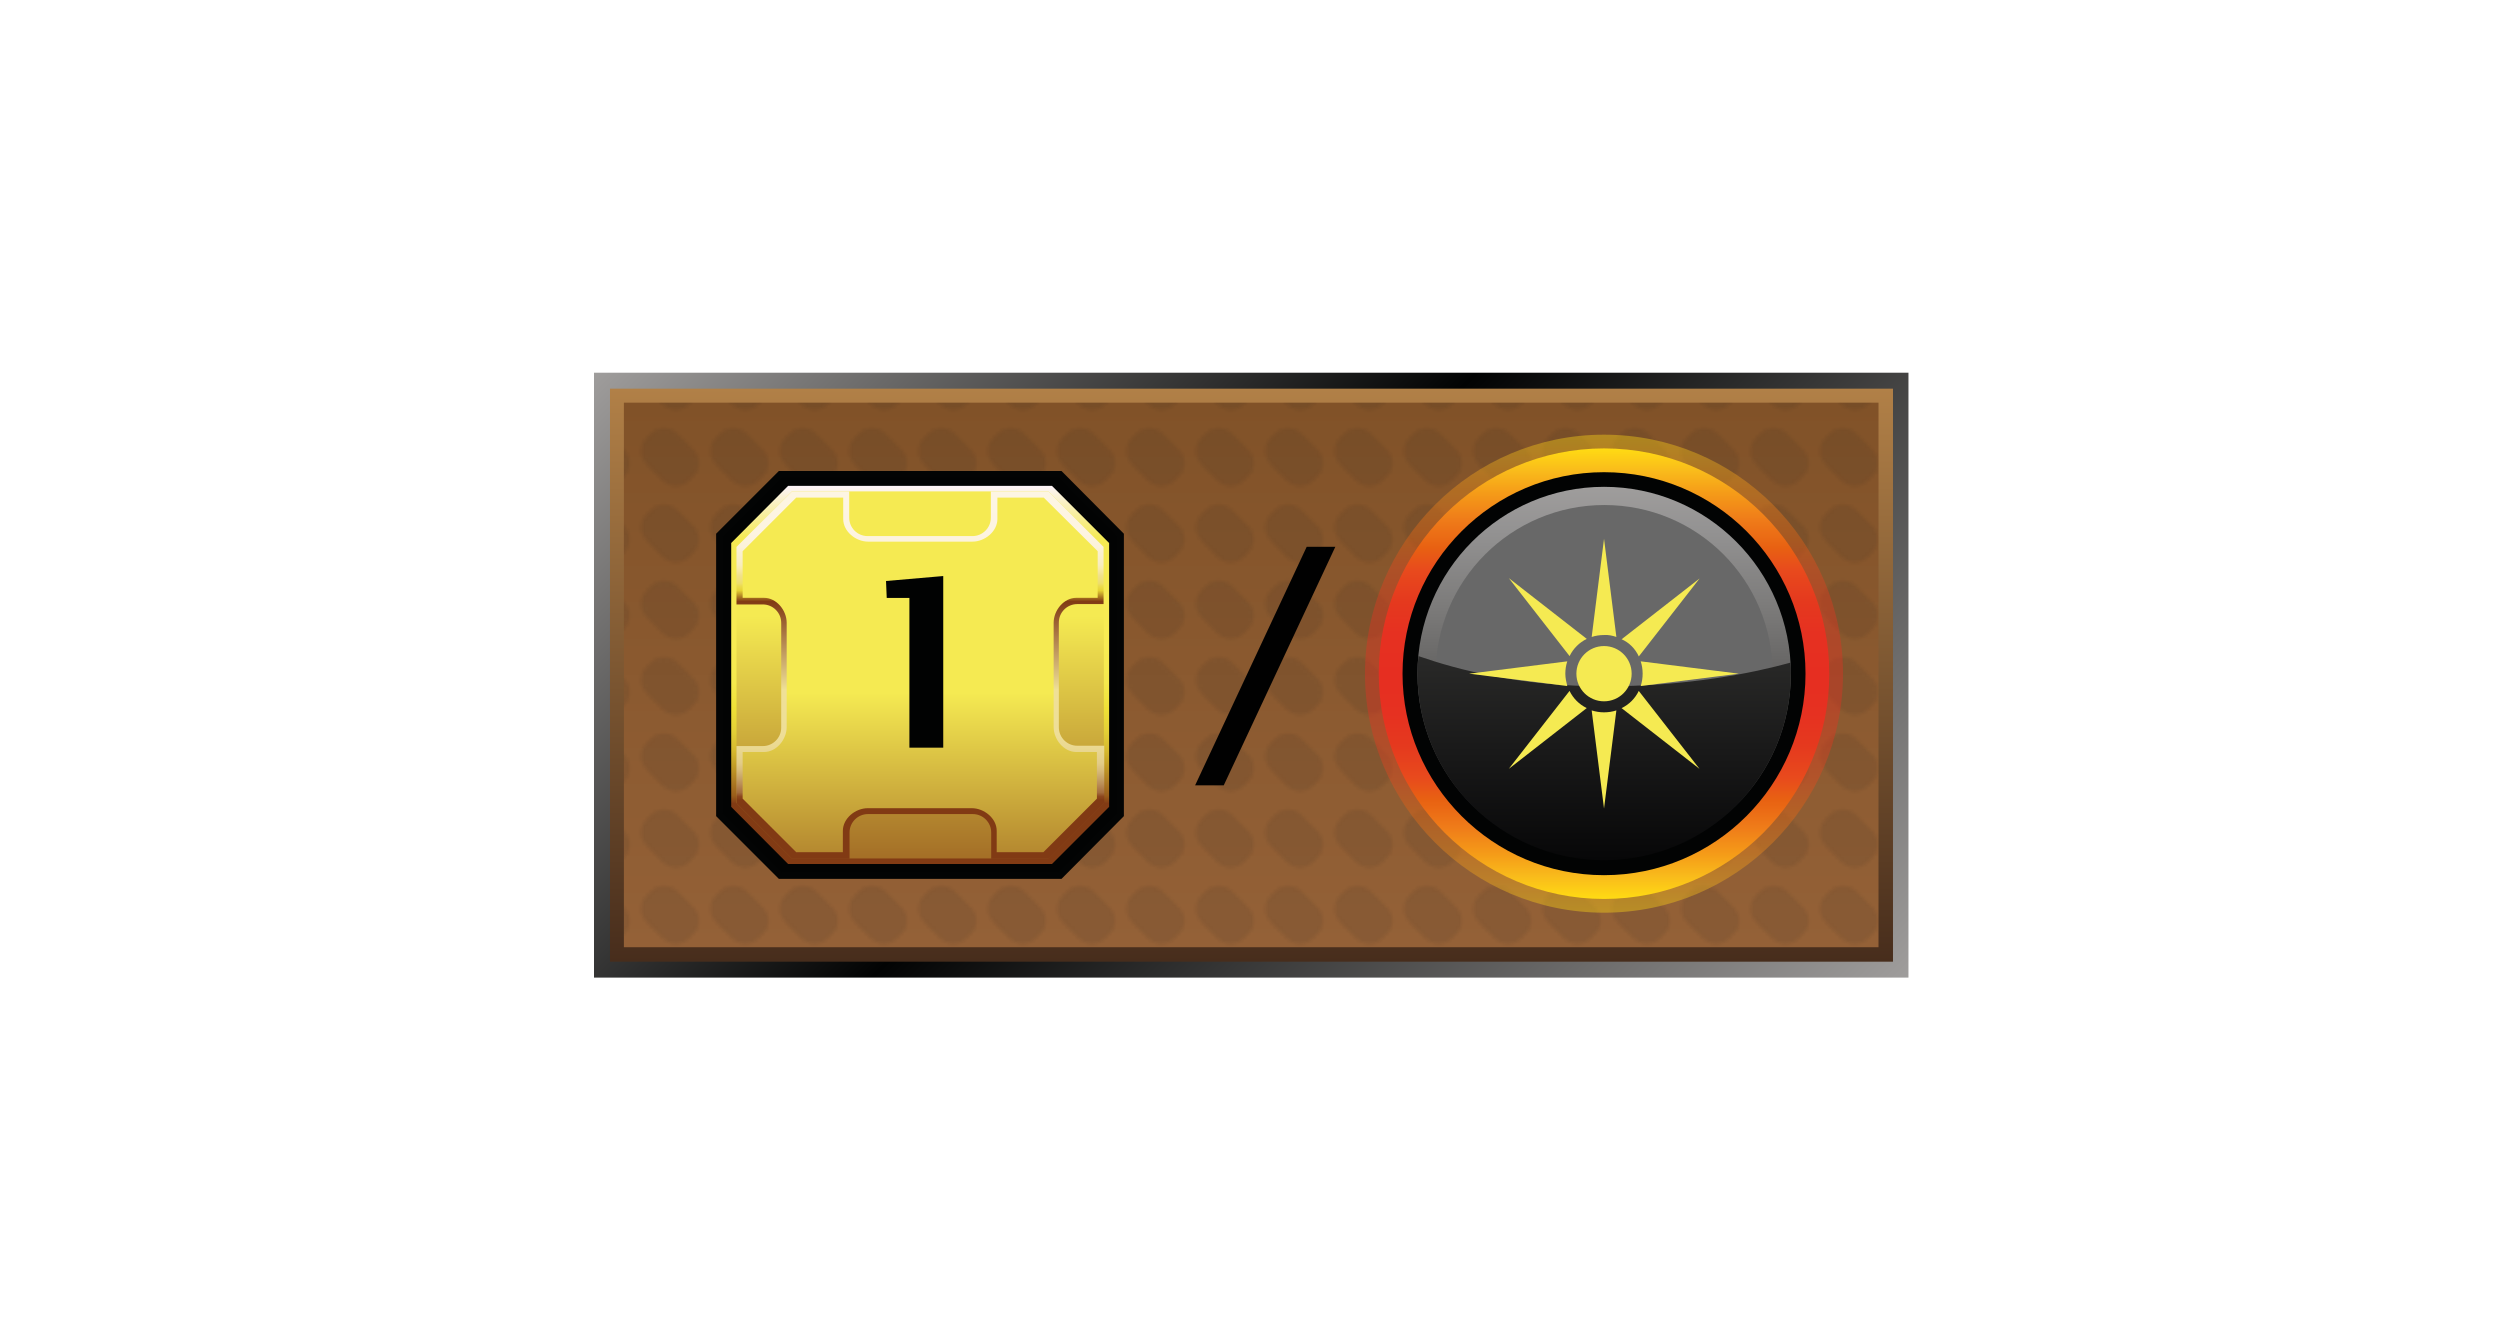 <?xml version="1.0" encoding="UTF-8"?><svg id="Layer" xmlns="http://www.w3.org/2000/svg" xmlns:xlink="http://www.w3.org/1999/xlink" viewBox="0 0 721 379.91"><defs><style>.cls-1{fill:url(#linear-gradient-2);}.cls-2{fill:#20201e;}.cls-3,.cls-4{fill:#020303;}.cls-5{fill:url(#linear-gradient-6);}.cls-6{fill:url(#linear-gradient-11);}.cls-7{fill:#fff;opacity:0;stroke:#1d1d1b;}.cls-7,.cls-4{stroke-miterlimit:10;}.cls-8{fill:url(#linear-gradient-10);}.cls-9{fill:url(#Nowy_wzorek_4);opacity:.1;}.cls-9,.cls-10{isolation:isolate;}.cls-11{fill:#f5ea52;}.cls-12{fill:url(#linear-gradient-5);}.cls-4{stroke:#030404;stroke-width:1.9px;}.cls-13{fill:none;}.cls-14{fill:url(#linear-gradient-7);}.cls-15{fill:url(#linear-gradient-9);}.cls-16{fill:url(#linear-gradient-3);}.cls-10{fill:url(#linear-gradient-8);opacity:.4;}.cls-17{fill:url(#linear-gradient);}.cls-18{fill:#010202;}.cls-19{fill:#686868;}.cls-20{fill:url(#linear-gradient-4);}.cls-21{fill:#010101;}</style><linearGradient id="linear-gradient" x1="499.24" y1="-205.64" x2="222.47" y2="71.13" gradientTransform="translate(0 127.45) scale(1 -1)" gradientUnits="userSpaceOnUse"><stop offset="0" stop-color="#9f9d9c"/><stop offset=".54" stop-color="#020303"/><stop offset="1" stop-color="#9f9d9c"/></linearGradient><linearGradient id="linear-gradient-2" x1="360.93" y1="-149.89" x2="360.93" y2="15.37" gradientTransform="translate(0 127.45) scale(1 -1)" gradientUnits="userSpaceOnUse"><stop offset="0" stop-color="#472d1c"/><stop offset="1" stop-color="#b18047"/></linearGradient><linearGradient id="linear-gradient-3" x1="360.84" y1="-145.72" x2="360.84" y2="11.33" gradientTransform="translate(0 127.45) scale(1 -1)" gradientUnits="userSpaceOnUse"><stop offset="0" stop-color="#946137"/><stop offset="1" stop-color="#815228"/></linearGradient><pattern id="Nowy_wzorek_4" x="0" y="0" width="19.7" height="21.7" patternTransform="translate(43.4 -32285.17) scale(1 -1)" patternUnits="userSpaceOnUse" viewBox="0 0 19.7 21.7"><g><rect class="cls-13" width="19.7" height="21.7"/><g><rect class="cls-13" width="19.7" height="21.7"/><g><rect class="cls-13" width="19.7" height="21.7"/><g><rect class="cls-13" width="19.7" height="21.7"/><g><rect class="cls-13" width="19.7" height="21.7"/><g><rect class="cls-13" width="19.7" height="21.7"/><path class="cls-2" d="M16.6,13c2.1-2.1,2.1-5.6,0-7.7l-1.2-1.2c-2.1-2.1-5.6-2.1-7.8,0L3.1,8.7c-2.1,2.1-2.1,5.6,0,7.7l1.2,1.2c2.1,2.1,5.6,2.1,7.7,0l4.6-4.6Z"/></g></g></g></g></g></g></pattern><linearGradient id="linear-gradient-4" x1="265.37" y1="-122.73" x2="265.37" y2="-13.67" gradientTransform="translate(0 126.44) scale(1 -1)" gradientUnits="userSpaceOnUse"><stop offset=".16" stop-color="#823b14"/><stop offset=".18" stop-color="#995d1a"/><stop offset=".22" stop-color="#ae7d22"/><stop offset=".26" stop-color="#c39d25"/><stop offset=".3" stop-color="#d6b92e"/><stop offset=".35" stop-color="#e4cf36"/><stop offset=".41" stop-color="#efe036"/><stop offset=".48" stop-color="#f5e94d"/><stop offset=".58" stop-color="#f8eb53"/><stop offset=".86" stop-color="#f5ea52"/><stop offset="1" stop-color="#fcf4f9"/></linearGradient><linearGradient id="linear-gradient-5" x1="265.38" y1="-7.85" x2="265.38" y2="-174.57" gradientTransform="translate(0 126.44) scale(1 -1)" gradientUnits="userSpaceOnUse"><stop offset=".26" stop-color="#f5ea52"/><stop offset=".86" stop-color="#813a14"/></linearGradient><linearGradient id="linear-gradient-6" x1="265.43" y1="-121.23" x2="265.43" y2="-15.26" gradientTransform="translate(0 126.44) scale(1 -1)" gradientUnits="userSpaceOnUse"><stop offset=".16" stop-color="#813a14"/><stop offset=".17" stop-color="#8d481f"/><stop offset=".18" stop-color="#a36c3d"/><stop offset=".2" stop-color="#b78954"/><stop offset=".22" stop-color="#c7a468"/><stop offset=".24" stop-color="#d7bb7a"/><stop offset=".26" stop-color="#e2cc88"/><stop offset=".3" stop-color="#ead891"/><stop offset=".34" stop-color="#eede97"/><stop offset=".46" stop-color="#efe097"/><stop offset=".7" stop-color="#813a14"/><stop offset=".73" stop-color="#e6d234"/><stop offset=".74" stop-color="#ebda49"/><stop offset=".75" stop-color="#eede6d"/><stop offset=".77" stop-color="#f0e18a"/><stop offset=".79" stop-color="#f8ebab"/><stop offset=".8" stop-color="#f8edbf"/><stop offset=".83" stop-color="#faf0cf"/><stop offset=".85" stop-color="#fcf2da"/><stop offset=".89" stop-color="#fdf4e1"/><stop offset=".99" stop-color="#fdf5e3"/></linearGradient><linearGradient id="linear-gradient-7" x1="265.37" y1="-30.82" x2="265.37" y2="-194.35" gradientTransform="translate(0 126.44) scale(1 -1)" gradientUnits="userSpaceOnUse"><stop offset=".26" stop-color="#f5ea52"/><stop offset=".77" stop-color="#813a14"/></linearGradient><linearGradient id="linear-gradient-8" x1="462.6" y1="263.21" x2="462.6" y2="125.36" gradientTransform="matrix(1, 0, 0, 1, 0, 0)" gradientUnits="userSpaceOnUse"><stop offset="0" stop-color="#ffdc12"/><stop offset="0" stop-color="#ffdb13"/><stop offset=".05" stop-color="#f9bb1b"/><stop offset=".1" stop-color="#f59b18"/><stop offset=".16" stop-color="#ef7b19"/><stop offset=".22" stop-color="#e86112"/><stop offset=".27" stop-color="#e84a1d"/><stop offset=".34" stop-color="#e5391e"/><stop offset=".41" stop-color="#e63121"/><stop offset=".5" stop-color="#e62e21"/><stop offset=".59" stop-color="#e63121"/><stop offset=".66" stop-color="#e5391e"/><stop offset=".73" stop-color="#e84a1d"/><stop offset=".78" stop-color="#e86112"/><stop offset=".84" stop-color="#ef7b19"/><stop offset=".9" stop-color="#f59b18"/><stop offset=".95" stop-color="#f9bb1b"/><stop offset="1" stop-color="#ffdb13"/><stop offset="1" stop-color="#ffdc12"/></linearGradient><linearGradient id="linear-gradient-9" y1="259.26" y2="129.31" xlink:href="#linear-gradient-8"/><linearGradient id="linear-gradient-10" x1="462.64" y1="518.27" x2="462.64" y2="410.58" gradientTransform="translate(0 -270.18)" gradientUnits="userSpaceOnUse"><stop offset="0" stop-color="#020303"/><stop offset=".07" stop-color="#030404"/><stop offset=".11" stop-color="#060809"/><stop offset=".14" stop-color="#0f1113"/><stop offset=".16" stop-color="#1c1e20"/><stop offset=".19" stop-color="#2c2d2e"/><stop offset=".21" stop-color="#3e3d3c"/><stop offset=".4" stop-color="#575655"/><stop offset=".67" stop-color="#7b7a79"/><stop offset=".88" stop-color="#939292"/><stop offset="1" stop-color="#9f9d9c"/></linearGradient><linearGradient id="linear-gradient-11" x1="462.64" y1="518.27" x2="462.64" y2="459.41" gradientTransform="translate(0 -270.18)" gradientUnits="userSpaceOnUse"><stop offset="0" stop-color="#070708"/><stop offset="1" stop-color="#292928"/></linearGradient></defs><rect class="cls-7" x=".5" y=".5" width="720" height="378.91"/><g id="prodBg"><rect id="external-border" class="cls-17" x="171.31" y="107.49" width="379.09" height="174.45"/><rect id="internal-border" class="cls-1" x="175.92" y="112.09" width="370.02" height="165.26"/><rect id="bg" class="cls-16" x="179.93" y="116.13" width="361.83" height="157.05"/><rect id="bgPattern" class="cls-9" x="179.93" y="116.13" width="361.83" height="157.05"/></g><path class="cls-21" d="M344.67,226.49l32.18-68.79h8.26l-32.18,68.79h-8.26Z"/><g id="mln"><polygon id="obram_czarne" class="cls-4" points="225.01 136.79 207.48 154.32 207.48 234.98 225.01 252.51 305.75 252.51 323.18 234.98 323.18 154.32 305.75 136.79 225.01 136.79"/><polygon id="obram_zolte" class="cls-20" points="227.29 140.12 210.88 156.6 210.88 232.7 227.29 249.18 303.39 249.18 319.87 232.7 319.87 156.6 303.39 140.12 227.29 140.12"/><polygon id="tlo_wew" class="cls-12" points="228.41 141.72 212.41 157.75 212.41 231.58 228.41 247.58 302.34 247.58 318.35 231.58 318.35 157.75 302.34 141.72 228.41 141.72"/><path id="obram_skosne" class="cls-5" d="M310.68,215.07c-2.93,0-5.31-2.38-5.31-5.31v-30.23c0-2.93,2.38-5.31,5.31-5.31h7.59v-16.48l-15.93-16.03h-16.58v7.59c0,2.93-2.38,5.31-5.31,5.31h-30.23c-2.93,0-5.31-2.38-5.31-5.31v-7.59h-16.48l-16.03,16.03v16.58h7.59c2.93,0,5.31,2.38,5.31,5.31v30.23c0,2.93-2.38,5.31-5.31,5.31h-7.59v16.48l16.03,16.03h16.58v-7.59c0-2.93,2.38-5.31,5.31-5.31h30.23c2.93,0,5.31,2.38,5.31,5.31v7.59h16.58l16.03-16.03v-16.58h-7.79Z"/><path id="tlo_zew" class="cls-14" d="M310.41,216.88c-3.61,0-6.54-3.61-6.54-7.21v-30.05c0-3.61,2.93-7.21,6.54-7.21h6.16v-13.45l-15.55-15.45h-13.37v6.16c0,3.61-3.61,6.54-7.21,6.54h-30.05c-3.61,0-7.21-2.93-7.21-6.54v-6.16h-13.55l-15.45,15.45v13.45h6.16c3.61,0,6.54,3.61,6.54,7.21v30.05c0,3.61-2.93,7.21-6.54,7.21h-6.16v13.45l15.45,15.45h13.45v-6.16c0-3.61,3.61-6.54,7.21-6.54h29.95c3.61,0,7.21,2.93,7.21,6.54v6.16h13.45l15.45-15.45v-13.45h-5.94Z"/></g><path class="cls-18" d="M262.27,215.62v-43.18h-6.54l-.2-4.88,16.5-1.43v49.49h-9.76Z"/><g id="tagSpace"><path class="cls-10" d="M531.52,194.29c0,38.02-30.91,68.93-68.93,68.93s-68.93-30.91-68.93-68.93,30.91-68.93,68.93-68.93,68.93,30.8,68.93,68.93Z"/><path class="cls-15" d="M527.57,194.29c0,35.84-29.13,64.97-64.97,64.97s-64.97-29.13-64.97-64.97,29.13-64.97,64.97-64.97,64.97,29.03,64.97,64.97Z"/><path class="cls-3" d="M520.71,194.29c0,32.05-26.06,58.11-58.11,58.11s-58.11-26.06-58.11-58.11,26.06-58.11,58.11-58.11,58.11,25.96,58.11,58.11Z"/><path class="cls-8" d="M516.49,194.29c0,29.71-24.09,53.8-53.8,53.8s-53.89-24.09-53.89-53.8,24.09-53.89,53.8-53.89,53.89,24.09,53.89,53.89Z"/><path class="cls-19" d="M511.24,194.29c0,26.81-21.74,48.64-48.64,48.64s-48.55-21.84-48.55-48.64,21.74-48.64,48.64-48.64,48.55,21.74,48.55,48.64Z"/><path id="ciemniej" class="cls-6" d="M516.49,194.29c0-1.12,0-2.16-.09-3.19-10.87,3-29.52,6.84-53.71,6.84s-42.27-4.78-53.61-8.72c-.19,1.69-.28,3.37-.28,5.06,0,29.71,24.09,53.8,53.8,53.8s53.89-24.09,53.89-53.8Z"/><g id="gwiazda"><circle class="cls-11" cx="462.6" cy="194.29" r="7.97"/><path class="cls-11" d="M472.63,189.32l17.53-22.49-22.49,17.53c2.16,.94,3.94,2.72,4.97,4.97Z"/><path class="cls-11" d="M457.63,184.26l-22.49-17.53,17.53,22.49c1.03-2.16,2.81-3.94,4.97-4.97Z"/><path class="cls-11" d="M501.49,194.29l-28.31-3.56c.37,1.12,.56,2.34,.56,3.56s-.19,2.44-.56,3.56l28.31-3.56Z"/><path class="cls-11" d="M466.16,183.7l-3.56-28.31-3.56,28.31c1.12-.37,2.34-.56,3.56-.56,1.31-.09,2.44,.19,3.56,.56Z"/><path class="cls-11" d="M467.66,204.22l22.49,17.53-17.53-22.49c-1.03,2.16-2.81,3.94-4.97,4.97Z"/><path class="cls-11" d="M451.44,194.29c0-1.22,.19-2.44,.56-3.56l-28.31,3.56,28.31,3.56c-.28-1.12-.56-2.34-.56-3.56Z"/><path class="cls-11" d="M459.04,204.88l3.56,28.31,3.56-28.31c-1.12,.37-2.34,.56-3.56,.56-1.22,0-2.34-.19-3.56-.56Z"/><path class="cls-11" d="M452.66,199.25l-17.53,22.49,22.49-17.53c-2.16-1.03-3.94-2.81-4.97-4.97Z"/></g></g></svg>
